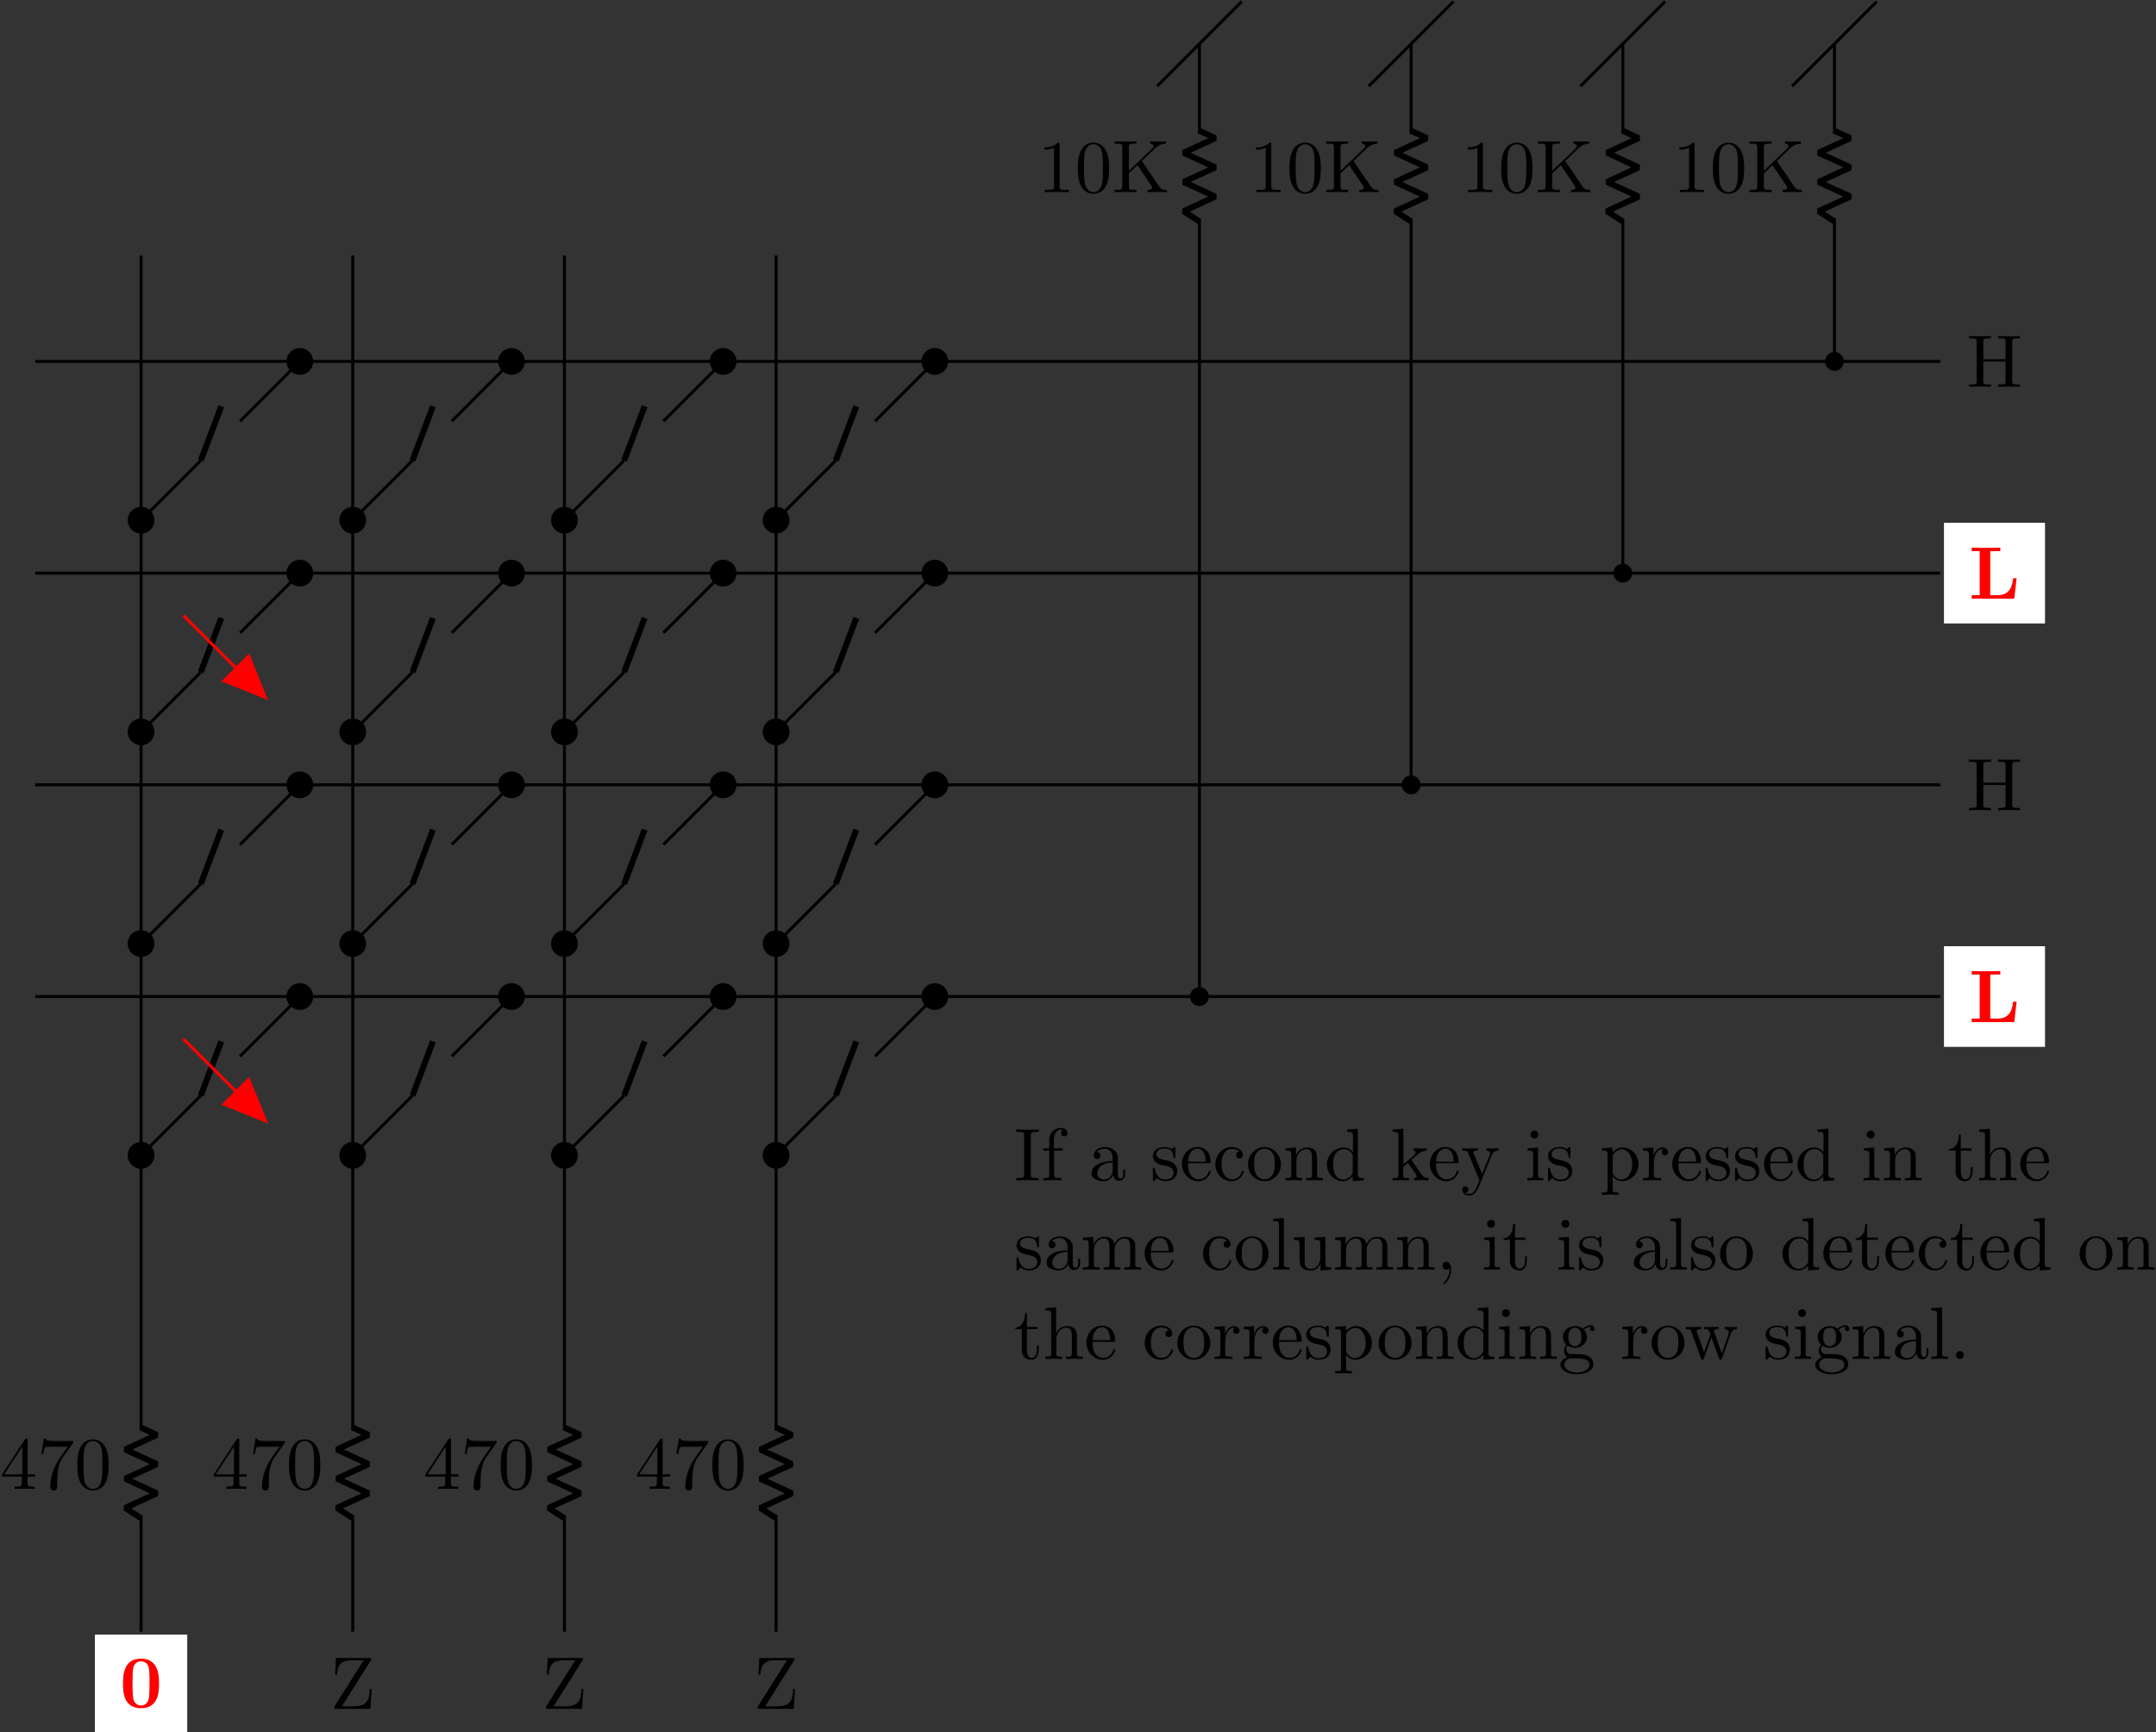 <?xml version='1.0' encoding='UTF-8'?>
<!-- This file was generated by dvisvgm 2.9.1 -->
<svg version='1.1' xmlns='http://www.w3.org/2000/svg' xmlns:xlink='http://www.w3.org/1999/xlink' width='577.447pt' height='463.853pt' viewBox='3.211 -464.235 577.447 463.853'>
<rect x="3.211" y="-464.235" width="577.447" height="463.853" fill="#333333" stroke="none"/>
<defs>
<path id='g0-48' d='M5.27-3.178C5.27-4.144 5.26-6.526 2.859-6.526S.448-4.154 .448-3.178C.448-2.192 .458 .11 2.859 .11C5.25 .11 5.27-2.182 5.27-3.178ZM2.859-.249C2.501-.249 1.943-.468 1.813-1.196C1.724-1.714 1.724-2.75 1.724-3.298C1.724-4.015 1.724-4.663 1.803-5.181C1.923-6.067 2.62-6.167 2.859-6.167C3.228-6.167 3.636-5.978 3.826-5.539C3.995-5.171 3.995-4.115 3.995-3.298C3.995-2.74 3.995-1.833 3.925-1.315C3.786-.389 3.158-.249 2.859-.249Z'/>
<path id='g0-76' d='M6.406-2.73H5.938C5.858-2.042 5.689-.468 3.905-.468H2.879V-6.366H4.224V-6.834C3.786-6.804 2.7-6.804 2.212-6.804C1.773-6.804 .767-6.804 .389-6.834V-6.366H1.465V-.468H.389V0H6.097L6.406-2.73Z'/>
<path id='g1-44' d='M2.022-.01C2.022-.648 1.783-1.056 1.385-1.056C1.036-1.056 .857-.787 .857-.528S1.026 0 1.385 0C1.544 0 1.664-.06 1.763-.139L1.783-.159C1.793-.159 1.803-.149 1.803-.01C1.803 .628 1.524 1.235 1.086 1.704C1.026 1.763 1.016 1.773 1.016 1.813C1.016 1.883 1.066 1.923 1.116 1.923C1.235 1.923 2.022 1.136 2.022-.01Z'/>
<path id='g1-46' d='M1.913-.528C1.913-.817 1.674-1.056 1.385-1.056S.857-.817 .857-.528S1.096 0 1.385 0S1.913-.239 1.913-.528Z'/>
<path id='g1-48' d='M4.583-3.188C4.583-3.985 4.533-4.782 4.184-5.519C3.726-6.476 2.909-6.635 2.491-6.635C1.893-6.635 1.166-6.376 .757-5.45C.438-4.762 .389-3.985 .389-3.188C.389-2.441 .428-1.544 .837-.787C1.265 .02 1.993 .219 2.481 .219C3.019 .219 3.776 .01 4.214-.936C4.533-1.624 4.583-2.401 4.583-3.188ZM2.481 0C2.092 0 1.504-.249 1.325-1.205C1.215-1.803 1.215-2.72 1.215-3.308C1.215-3.945 1.215-4.603 1.295-5.141C1.484-6.326 2.232-6.416 2.481-6.416C2.809-6.416 3.467-6.237 3.656-5.25C3.756-4.692 3.756-3.935 3.756-3.308C3.756-2.56 3.756-1.883 3.646-1.245C3.497-.299 2.929 0 2.481 0Z'/>
<path id='g1-49' d='M2.929-6.376C2.929-6.615 2.929-6.635 2.7-6.635C2.082-5.998 1.205-5.998 .887-5.998V-5.689C1.086-5.689 1.674-5.689 2.192-5.948V-.787C2.192-.428 2.162-.309 1.265-.309H.946V0C1.295-.03 2.162-.03 2.56-.03S3.826-.03 4.174 0V-.309H3.856C2.959-.309 2.929-.418 2.929-.787V-6.376Z'/>
<path id='g1-52' d='M2.929-1.644V-.777C2.929-.418 2.909-.309 2.172-.309H1.963V0C2.371-.03 2.889-.03 3.308-.03S4.254-.03 4.663 0V-.309H4.453C3.716-.309 3.696-.418 3.696-.777V-1.644H4.692V-1.953H3.696V-6.486C3.696-6.685 3.696-6.745 3.537-6.745C3.447-6.745 3.417-6.745 3.337-6.625L.279-1.953V-1.644H2.929ZM2.989-1.953H.558L2.989-5.669V-1.953Z'/>
<path id='g1-55' d='M4.742-6.067C4.832-6.187 4.832-6.207 4.832-6.416H2.411C1.196-6.416 1.176-6.545 1.136-6.735H.887L.558-4.682H.807C.837-4.842 .927-5.469 1.056-5.589C1.126-5.649 1.903-5.649 2.032-5.649H4.095C3.985-5.489 3.198-4.403 2.979-4.075C2.082-2.73 1.753-1.345 1.753-.329C1.753-.229 1.753 .219 2.212 .219S2.67-.229 2.67-.329V-.837C2.67-1.385 2.7-1.933 2.78-2.471C2.819-2.7 2.959-3.557 3.397-4.174L4.742-6.067Z'/>
<path id='g1-72' d='M6.107-6.027C6.107-6.386 6.127-6.496 6.894-6.496H7.133V-6.804C6.785-6.775 6.047-6.775 5.669-6.775S4.543-6.775 4.194-6.804V-6.496H4.433C5.2-6.496 5.22-6.386 5.22-6.027V-3.696H2.242V-6.027C2.242-6.386 2.262-6.496 3.029-6.496H3.268V-6.804C2.919-6.775 2.182-6.775 1.803-6.775S.677-6.775 .329-6.804V-6.496H.568C1.335-6.496 1.355-6.386 1.355-6.027V-.777C1.355-.418 1.335-.309 .568-.309H.329V0C.677-.03 1.415-.03 1.793-.03S2.919-.03 3.268 0V-.309H3.029C2.262-.309 2.242-.418 2.242-.777V-3.387H5.22V-.777C5.22-.418 5.2-.309 4.433-.309H4.194V0C4.543-.03 5.28-.03 5.659-.03S6.785-.03 7.133 0V-.309H6.894C6.127-.309 6.107-.418 6.107-.777V-6.027Z'/>
<path id='g1-73' d='M2.242-6.027C2.242-6.386 2.271-6.496 3.059-6.496H3.318V-6.804C2.969-6.775 2.182-6.775 1.803-6.775C1.415-6.775 .628-6.775 .279-6.804V-6.496H.538C1.325-6.496 1.355-6.386 1.355-6.027V-.777C1.355-.418 1.325-.309 .538-.309H.279V0C.628-.03 1.415-.03 1.793-.03C2.182-.03 2.969-.03 3.318 0V-.309H3.059C2.271-.309 2.242-.418 2.242-.777V-6.027Z'/>
<path id='g1-75' d='M3.985-4.174L5.778-5.898C5.858-5.978 6.386-6.486 7.193-6.496V-6.804C6.934-6.775 6.615-6.775 6.346-6.775C5.988-6.775 5.42-6.775 5.081-6.804V-6.496C5.479-6.486 5.539-6.257 5.539-6.167C5.539-6.007 5.44-5.908 5.36-5.838L2.242-2.859V-6.027C2.242-6.386 2.262-6.496 3.029-6.496H3.268V-6.804C2.919-6.775 2.182-6.775 1.803-6.775S.677-6.775 .329-6.804V-6.496H.568C1.335-6.496 1.355-6.386 1.355-6.027V-.777C1.355-.418 1.335-.309 .568-.309H.329V0C.677-.03 1.415-.03 1.793-.03S2.919-.03 3.268 0V-.309H3.029C2.262-.309 2.242-.418 2.242-.777V-2.521L3.397-3.616L5.2-.946C5.26-.857 5.35-.727 5.35-.608C5.35-.309 4.961-.309 4.762-.309V0C5.111-.03 5.808-.03 6.187-.03C6.535-.03 6.914-.02 7.333 0V-.309C6.795-.309 6.585-.349 6.286-.787L3.985-4.174Z'/>
<path id='g1-90' d='M5.45-6.456C5.519-6.565 5.519-6.575 5.519-6.645C5.519-6.804 5.46-6.804 5.26-6.804H.797L.687-4.563H.936C1.006-5.689 1.305-6.496 2.939-6.496H4.503L.628-.369C.558-.259 .558-.249 .558-.169C.558 0 .608 0 .817 0H5.41L5.579-2.66H5.33C5.25-1.275 5.061-.339 3.218-.339H1.584L5.45-6.456Z'/>
<path id='g1-97' d='M3.318-.757C3.357-.359 3.626 .06 4.095 .06C4.304 .06 4.912-.08 4.912-.887V-1.445H4.663V-.887C4.663-.309 4.413-.249 4.304-.249C3.975-.249 3.935-.697 3.935-.747V-2.74C3.935-3.158 3.935-3.547 3.577-3.915C3.188-4.304 2.69-4.463 2.212-4.463C1.395-4.463 .707-3.995 .707-3.337C.707-3.039 .907-2.869 1.166-2.869C1.445-2.869 1.624-3.068 1.624-3.328C1.624-3.447 1.574-3.776 1.116-3.786C1.385-4.134 1.873-4.244 2.192-4.244C2.68-4.244 3.248-3.856 3.248-2.969V-2.6C2.74-2.57 2.042-2.54 1.415-2.242C.667-1.903 .418-1.385 .418-.946C.418-.139 1.385 .11 2.012 .11C2.67 .11 3.128-.289 3.318-.757ZM3.248-2.391V-1.395C3.248-.448 2.531-.11 2.082-.11C1.594-.11 1.186-.458 1.186-.956C1.186-1.504 1.604-2.331 3.248-2.391Z'/>
<path id='g1-99' d='M1.166-2.172C1.166-3.796 1.983-4.214 2.511-4.214C2.6-4.214 3.228-4.204 3.577-3.846C3.168-3.816 3.108-3.517 3.108-3.387C3.108-3.128 3.288-2.929 3.567-2.929C3.826-2.929 4.025-3.098 4.025-3.397C4.025-4.075 3.268-4.463 2.501-4.463C1.255-4.463 .339-3.387 .339-2.152C.339-.877 1.325 .11 2.481 .11C3.816 .11 4.134-1.086 4.134-1.186S4.035-1.285 4.005-1.285C3.915-1.285 3.895-1.245 3.875-1.186C3.587-.259 2.939-.139 2.57-.139C2.042-.139 1.166-.568 1.166-2.172Z'/>
<path id='g1-100' d='M3.786-.548V.11L5.25 0V-.309C4.553-.309 4.473-.379 4.473-.867V-6.914L3.039-6.804V-6.496C3.736-6.496 3.816-6.426 3.816-5.938V-3.786C3.527-4.144 3.098-4.403 2.56-4.403C1.385-4.403 .339-3.427 .339-2.142C.339-.877 1.315 .11 2.451 .11C3.088 .11 3.537-.229 3.786-.548ZM3.786-3.218V-1.176C3.786-.996 3.786-.976 3.676-.807C3.377-.329 2.929-.11 2.501-.11C2.052-.11 1.694-.369 1.455-.747C1.196-1.156 1.166-1.724 1.166-2.132C1.166-2.501 1.186-3.098 1.474-3.547C1.684-3.856 2.062-4.184 2.6-4.184C2.949-4.184 3.367-4.035 3.676-3.587C3.786-3.417 3.786-3.397 3.786-3.218Z'/>
<path id='g1-101' d='M1.116-2.511C1.176-3.995 2.012-4.244 2.351-4.244C3.377-4.244 3.477-2.899 3.477-2.511H1.116ZM1.106-2.301H3.885C4.105-2.301 4.134-2.301 4.134-2.511C4.134-3.497 3.597-4.463 2.351-4.463C1.196-4.463 .279-3.437 .279-2.192C.279-.857 1.325 .11 2.471 .11C3.686 .11 4.134-.996 4.134-1.186C4.134-1.285 4.055-1.305 4.005-1.305C3.915-1.305 3.895-1.245 3.875-1.166C3.527-.139 2.63-.139 2.531-.139C2.032-.139 1.634-.438 1.405-.807C1.106-1.285 1.106-1.943 1.106-2.301Z'/>
<path id='g1-102' d='M1.743-4.294V-5.45C1.743-6.326 2.222-6.804 2.66-6.804C2.69-6.804 2.839-6.804 2.989-6.735C2.869-6.695 2.69-6.565 2.69-6.316C2.69-6.087 2.849-5.888 3.118-5.888C3.407-5.888 3.557-6.087 3.557-6.326C3.557-6.695 3.188-7.024 2.66-7.024C1.963-7.024 1.116-6.496 1.116-5.44V-4.294H.329V-3.985H1.116V-.757C1.116-.309 1.006-.309 .339-.309V0C.727-.01 1.196-.03 1.474-.03C1.873-.03 2.341-.03 2.74 0V-.309H2.531C1.793-.309 1.773-.418 1.773-.777V-3.985H2.909V-4.294H1.743Z'/>
<path id='g1-103' d='M2.212-1.714C1.345-1.714 1.345-2.71 1.345-2.939C1.345-3.208 1.355-3.527 1.504-3.776C1.584-3.895 1.813-4.174 2.212-4.174C3.078-4.174 3.078-3.178 3.078-2.949C3.078-2.68 3.068-2.361 2.919-2.112C2.839-1.993 2.61-1.714 2.212-1.714ZM1.056-1.325C1.056-1.365 1.056-1.594 1.225-1.793C1.614-1.514 2.022-1.484 2.212-1.484C3.138-1.484 3.826-2.172 3.826-2.939C3.826-3.308 3.666-3.676 3.417-3.905C3.776-4.244 4.134-4.294 4.314-4.294C4.334-4.294 4.384-4.294 4.413-4.284C4.304-4.244 4.254-4.134 4.254-4.015C4.254-3.846 4.384-3.726 4.543-3.726C4.643-3.726 4.832-3.796 4.832-4.025C4.832-4.194 4.712-4.513 4.324-4.513C4.125-4.513 3.686-4.453 3.268-4.045C2.849-4.374 2.431-4.403 2.212-4.403C1.285-4.403 .598-3.716 .598-2.949C.598-2.511 .817-2.132 1.066-1.923C.936-1.773 .757-1.445 .757-1.096C.757-.787 .887-.408 1.196-.209C.598-.04 .279 .389 .279 .787C.279 1.504 1.265 2.052 2.481 2.052C3.656 2.052 4.692 1.544 4.692 .767C4.692 .418 4.553-.09 4.045-.369C3.517-.648 2.939-.648 2.331-.648C2.082-.648 1.654-.648 1.584-.658C1.265-.697 1.056-1.006 1.056-1.325ZM2.491 1.823C1.484 1.823 .797 1.315 .797 .787C.797 .329 1.176-.04 1.614-.07H2.202C3.059-.07 4.174-.07 4.174 .787C4.174 1.325 3.467 1.823 2.491 1.823Z'/>
<path id='g1-104' d='M1.096-.757C1.096-.309 .986-.309 .319-.309V0C.667-.01 1.176-.03 1.445-.03C1.704-.03 2.222-.01 2.56 0V-.309C1.893-.309 1.783-.309 1.783-.757V-2.59C1.783-3.626 2.491-4.184 3.128-4.184C3.756-4.184 3.866-3.646 3.866-3.078V-.757C3.866-.309 3.756-.309 3.088-.309V0C3.437-.01 3.945-.03 4.214-.03C4.473-.03 4.991-.01 5.33 0V-.309C4.812-.309 4.563-.309 4.553-.608V-2.511C4.553-3.367 4.553-3.676 4.244-4.035C4.105-4.204 3.776-4.403 3.198-4.403C2.361-4.403 1.923-3.806 1.753-3.427V-6.914L.319-6.804V-6.496C1.016-6.496 1.096-6.426 1.096-5.938V-.757Z'/>
<path id='g1-105' d='M1.763-4.403L.369-4.294V-3.985C1.016-3.985 1.106-3.925 1.106-3.437V-.757C1.106-.309 .996-.309 .329-.309V0C.648-.01 1.186-.03 1.425-.03C1.773-.03 2.122-.01 2.461 0V-.309C1.803-.309 1.763-.359 1.763-.747V-4.403ZM1.803-6.137C1.803-6.456 1.554-6.665 1.275-6.665C.966-6.665 .747-6.396 .747-6.137C.747-5.868 .966-5.609 1.275-5.609C1.554-5.609 1.803-5.818 1.803-6.137Z'/>
<path id='g1-107' d='M1.056-.757C1.056-.309 .946-.309 .279-.309V0C.608-.01 1.076-.03 1.365-.03C1.664-.03 2.062-.02 2.461 0V-.309C1.793-.309 1.684-.309 1.684-.757V-1.783L2.321-2.331C3.088-1.275 3.507-.717 3.507-.538C3.507-.349 3.337-.309 3.148-.309V0C3.427-.01 4.015-.03 4.224-.03C4.513-.03 4.802-.02 5.091 0V-.309C4.722-.309 4.503-.309 4.125-.837L2.859-2.62C2.849-2.64 2.8-2.7 2.8-2.73C2.8-2.77 3.507-3.367 3.606-3.447C4.234-3.955 4.653-3.975 4.862-3.985V-4.294C4.573-4.264 4.443-4.264 4.164-4.264C3.806-4.264 3.188-4.284 3.049-4.294V-3.985C3.238-3.975 3.337-3.866 3.337-3.736C3.337-3.537 3.198-3.417 3.118-3.347L1.714-2.132V-6.914L.279-6.804V-6.496C.976-6.496 1.056-6.426 1.056-5.938V-.757Z'/>
<path id='g1-108' d='M1.763-6.914L.329-6.804V-6.496C1.026-6.496 1.106-6.426 1.106-5.938V-.757C1.106-.309 .996-.309 .329-.309V0C.658-.01 1.186-.03 1.435-.03S2.172-.01 2.54 0V-.309C1.873-.309 1.763-.309 1.763-.757V-6.914Z'/>
<path id='g1-109' d='M1.096-3.427V-.757C1.096-.309 .986-.309 .319-.309V0C.667-.01 1.176-.03 1.445-.03C1.704-.03 2.222-.01 2.56 0V-.309C1.893-.309 1.783-.309 1.783-.757V-2.59C1.783-3.626 2.491-4.184 3.128-4.184C3.756-4.184 3.866-3.646 3.866-3.078V-.757C3.866-.309 3.756-.309 3.088-.309V0C3.437-.01 3.945-.03 4.214-.03C4.473-.03 4.991-.01 5.33 0V-.309C4.663-.309 4.553-.309 4.553-.757V-2.59C4.553-3.626 5.26-4.184 5.898-4.184C6.526-4.184 6.635-3.646 6.635-3.078V-.757C6.635-.309 6.526-.309 5.858-.309V0C6.207-.01 6.715-.03 6.984-.03C7.243-.03 7.761-.01 8.1 0V-.309C7.582-.309 7.333-.309 7.323-.608V-2.511C7.323-3.367 7.323-3.676 7.014-4.035C6.874-4.204 6.545-4.403 5.968-4.403C5.131-4.403 4.692-3.806 4.523-3.427C4.384-4.294 3.646-4.403 3.198-4.403C2.471-4.403 2.002-3.975 1.724-3.357V-4.403L.319-4.294V-3.985C1.016-3.985 1.096-3.915 1.096-3.427Z'/>
<path id='g1-110' d='M1.096-3.427V-.757C1.096-.309 .986-.309 .319-.309V0C.667-.01 1.176-.03 1.445-.03C1.704-.03 2.222-.01 2.56 0V-.309C1.893-.309 1.783-.309 1.783-.757V-2.59C1.783-3.626 2.491-4.184 3.128-4.184C3.756-4.184 3.866-3.646 3.866-3.078V-.757C3.866-.309 3.756-.309 3.088-.309V0C3.437-.01 3.945-.03 4.214-.03C4.473-.03 4.991-.01 5.33 0V-.309C4.812-.309 4.563-.309 4.553-.608V-2.511C4.553-3.367 4.553-3.676 4.244-4.035C4.105-4.204 3.776-4.403 3.198-4.403C2.471-4.403 2.002-3.975 1.724-3.357V-4.403L.319-4.294V-3.985C1.016-3.985 1.096-3.915 1.096-3.427Z'/>
<path id='g1-111' d='M4.692-2.132C4.692-3.407 3.696-4.463 2.491-4.463C1.245-4.463 .279-3.377 .279-2.132C.279-.847 1.315 .11 2.481 .11C3.686 .11 4.692-.867 4.692-2.132ZM2.491-.139C2.062-.139 1.624-.349 1.355-.807C1.106-1.245 1.106-1.853 1.106-2.212C1.106-2.6 1.106-3.138 1.345-3.577C1.614-4.035 2.082-4.244 2.481-4.244C2.919-4.244 3.347-4.025 3.606-3.597S3.866-2.59 3.866-2.212C3.866-1.853 3.866-1.315 3.646-.877C3.427-.428 2.989-.139 2.491-.139Z'/>
<path id='g1-112' d='M1.714-3.746V-4.403L.279-4.294V-3.985C.986-3.985 1.056-3.925 1.056-3.487V1.176C1.056 1.624 .946 1.624 .279 1.624V1.933C.618 1.923 1.136 1.903 1.395 1.903C1.664 1.903 2.172 1.923 2.521 1.933V1.624C1.853 1.624 1.743 1.624 1.743 1.176V-.498V-.588C1.793-.428 2.212 .11 2.969 .11C4.154 .11 5.191-.867 5.191-2.152C5.191-3.417 4.224-4.403 3.108-4.403C2.331-4.403 1.913-3.965 1.714-3.746ZM1.743-1.136V-3.357C2.032-3.866 2.521-4.154 3.029-4.154C3.756-4.154 4.364-3.278 4.364-2.152C4.364-.946 3.666-.11 2.929-.11C2.531-.11 2.152-.309 1.883-.717C1.743-.927 1.743-.936 1.743-1.136Z'/>
<path id='g1-114' d='M1.664-3.308V-4.403L.279-4.294V-3.985C.976-3.985 1.056-3.915 1.056-3.427V-.757C1.056-.309 .946-.309 .279-.309V0C.667-.01 1.136-.03 1.415-.03C1.813-.03 2.281-.03 2.68 0V-.309H2.471C1.733-.309 1.714-.418 1.714-.777V-2.311C1.714-3.298 2.132-4.184 2.889-4.184C2.959-4.184 2.979-4.184 2.999-4.174C2.969-4.164 2.77-4.045 2.77-3.786C2.77-3.507 2.979-3.357 3.198-3.357C3.377-3.357 3.626-3.477 3.626-3.796S3.318-4.403 2.889-4.403C2.162-4.403 1.803-3.736 1.664-3.308Z'/>
<path id='g1-115' d='M2.072-1.933C2.291-1.893 3.108-1.733 3.108-1.016C3.108-.508 2.76-.11 1.983-.11C1.146-.11 .787-.677 .598-1.524C.568-1.654 .558-1.694 .458-1.694C.329-1.694 .329-1.624 .329-1.445V-.13C.329 .04 .329 .11 .438 .11C.488 .11 .498 .1 .687-.09C.707-.11 .707-.13 .887-.319C1.325 .1 1.773 .11 1.983 .11C3.128 .11 3.587-.558 3.587-1.275C3.587-1.803 3.288-2.102 3.168-2.222C2.839-2.54 2.451-2.62 2.032-2.7C1.474-2.809 .807-2.939 .807-3.517C.807-3.866 1.066-4.274 1.923-4.274C3.019-4.274 3.068-3.377 3.088-3.068C3.098-2.979 3.188-2.979 3.208-2.979C3.337-2.979 3.337-3.029 3.337-3.218V-4.224C3.337-4.394 3.337-4.463 3.228-4.463C3.178-4.463 3.158-4.463 3.029-4.344C2.999-4.304 2.899-4.214 2.859-4.184C2.481-4.463 2.072-4.463 1.923-4.463C.707-4.463 .329-3.796 .329-3.238C.329-2.889 .488-2.61 .757-2.391C1.076-2.132 1.355-2.072 2.072-1.933Z'/>
<path id='g1-116' d='M1.724-3.985H3.148V-4.294H1.724V-6.127H1.474C1.465-5.31 1.166-4.244 .189-4.204V-3.985H1.036V-1.235C1.036-.01 1.963 .11 2.321 .11C3.029 .11 3.308-.598 3.308-1.235V-1.803H3.059V-1.255C3.059-.518 2.76-.139 2.391-.139C1.724-.139 1.724-1.046 1.724-1.215V-3.985Z'/>
<path id='g1-117' d='M3.895-.787V.11L5.33 0V-.309C4.633-.309 4.553-.379 4.553-.867V-4.403L3.088-4.294V-3.985C3.786-3.985 3.866-3.915 3.866-3.427V-1.654C3.866-.787 3.387-.11 2.66-.11C1.823-.11 1.783-.578 1.783-1.096V-4.403L.319-4.294V-3.985C1.096-3.985 1.096-3.955 1.096-3.068V-1.574C1.096-.797 1.096 .11 2.61 .11C3.168 .11 3.606-.169 3.895-.787Z'/>
<path id='g1-119' d='M6.167-3.347C6.346-3.846 6.655-3.975 7.004-3.985V-4.294C6.785-4.274 6.496-4.264 6.276-4.264C5.988-4.264 5.539-4.284 5.35-4.294V-3.985C5.709-3.975 5.928-3.796 5.928-3.507C5.928-3.447 5.928-3.427 5.878-3.298L4.971-.747L3.985-3.527C3.945-3.646 3.935-3.666 3.935-3.716C3.935-3.985 4.324-3.985 4.523-3.985V-4.294C4.234-4.284 3.726-4.264 3.487-4.264C3.188-4.264 2.899-4.274 2.6-4.294V-3.985C2.969-3.985 3.128-3.965 3.228-3.836C3.278-3.776 3.387-3.477 3.457-3.288L2.6-.877L1.654-3.537C1.604-3.656 1.604-3.676 1.604-3.716C1.604-3.985 1.993-3.985 2.192-3.985V-4.294C1.893-4.284 1.335-4.264 1.106-4.264C1.066-4.264 .538-4.274 .179-4.294V-3.985C.677-3.985 .797-3.955 .917-3.636L2.172-.11C2.222 .03 2.252 .11 2.381 .11S2.531 .05 2.58-.09L3.587-2.909L4.603-.08C4.643 .03 4.672 .11 4.802 .11S4.961 .02 5.001-.08L6.167-3.347Z'/>
<path id='g1-121' d='M4.134-3.347C4.394-3.975 4.902-3.985 5.061-3.985V-4.294C4.832-4.274 4.543-4.264 4.314-4.264C4.134-4.264 3.666-4.284 3.447-4.294V-3.985C3.756-3.975 3.915-3.806 3.915-3.557C3.915-3.457 3.905-3.437 3.856-3.318L2.849-.867L1.743-3.547C1.704-3.646 1.684-3.686 1.684-3.726C1.684-3.985 2.052-3.985 2.242-3.985V-4.294C1.983-4.284 1.325-4.264 1.156-4.264C.887-4.264 .488-4.274 .189-4.294V-3.985C.667-3.985 .857-3.985 .996-3.636L2.491 0C2.441 .13 2.301 .458 2.242 .588C2.022 1.136 1.743 1.823 1.106 1.823C1.056 1.823 .827 1.823 .638 1.644C.946 1.604 1.026 1.385 1.026 1.225C1.026 .966 .837 .807 .608 .807C.408 .807 .189 .936 .189 1.235C.189 1.684 .608 2.042 1.106 2.042C1.733 2.042 2.142 1.474 2.381 .907L4.134-3.347Z'/>
</defs>
<g id='page1' transform='matrix(2 0 0 2 0 0)'>
<g transform='matrix(1 0 0 1 17.693 3.404)'>
<use x='247.271' y='-183.727' xlink:href='#g1-72'/>
</g>
<path d='M261.445-183.727H6.324' stroke='#000' fill='none' stroke-width='.399' stroke-miterlimit='10'/>
<path d='M247.27-183.727V-187.27M247.27-187.27V-190.812V-202.859M247.27-214.199V-226.246M241.602-220.578L252.941-231.918' stroke='#000' fill='none' stroke-width='.399' stroke-miterlimit='10'/>
<path d='M248.332-183.727C248.332-184.312 247.859-184.789 247.27-184.789C246.684-184.789 246.207-184.312 246.207-183.727S246.684-182.664 247.27-182.664C247.859-182.664 248.332-183.141 248.332-183.727Z'/>
<path d='M248.332-183.727C248.332-184.312 247.859-184.789 247.27-184.789C246.684-184.789 246.207-184.312 246.207-183.727S246.684-182.664 247.27-182.664C247.859-182.664 248.332-183.141 248.332-183.727Z' stroke='#000' fill='none' stroke-width='.399' stroke-miterlimit='10'/>
<path d='M247.27-202.461L245.145-203.84L249.398-205.797L245.145-207.75L249.398-209.707L245.145-211.664L249.398-213.621L247.27-214.598' stroke='#000' fill='none' stroke-width='.797' stroke-miterlimit='10' stroke-linejoin='bevel'/>
<g transform='matrix(1 0 0 1 -21.659 -22.659)'>
<use x='247.271' y='-183.727' xlink:href='#g1-49'/>
<use x='252.253' y='-183.727' xlink:href='#g1-48'/>
<use x='257.234' y='-183.727' xlink:href='#g1-75'/>
</g>
<g transform='matrix(1 0 0 1 -229.819 180.409)'>
<use x='247.271' y='-183.727' xlink:href='#g1-90'/>
</g>
<path d='M20.496-13.645V-29.238M20.496-40.574V-56.168V-197.898' stroke='#000' fill='none' stroke-width='.399' stroke-miterlimit='10'/>
<path d='M20.496-28.84L18.371-30.215L22.621-32.172L18.371-34.129L22.621-36.082L18.371-38.039L22.621-39.996L20.496-40.973' stroke='#000' fill='none' stroke-width='.797' stroke-miterlimit='10' stroke-linejoin='bevel'/>
<g transform='matrix(1 0 0 1 -245.666 150.965)'>
<use x='247.271' y='-183.727' xlink:href='#g1-52'/>
<use x='252.253' y='-183.727' xlink:href='#g1-55'/>
<use x='257.234' y='-183.727' xlink:href='#g1-48'/>
</g>
<g transform='matrix(1 0 0 1 17.693 31.751)'>
<use x='247.271' y='-183.727' xlink:href='#g1-72'/>
</g>
<path d='M261.445-155.379H6.324' stroke='#000' fill='none' stroke-width='.399' stroke-miterlimit='10'/>
<path d='M218.926-155.379V-173.098M218.926-173.098V-190.812V-202.859M218.926-214.199V-226.246M213.254-220.578L224.594-231.918' stroke='#000' fill='none' stroke-width='.399' stroke-miterlimit='10'/>
<path d='M219.988-155.379C219.988-155.969 219.512-156.441 218.926-156.441C218.336-156.441 217.859-155.969 217.859-155.379C217.859-154.793 218.336-154.316 218.926-154.316C219.512-154.316 219.988-154.793 219.988-155.379Z'/>
<path d='M219.988-155.379C219.988-155.969 219.512-156.441 218.926-156.441C218.336-156.441 217.859-155.969 217.859-155.379C217.859-154.793 218.336-154.316 218.926-154.316C219.512-154.316 219.988-154.793 219.988-155.379Z' stroke='#000' fill='none' stroke-width='.399' stroke-miterlimit='10'/>
<path d='M218.926-202.461L216.797-203.84L221.051-205.797L216.797-207.75L221.051-209.707L216.797-211.664L221.051-213.621L218.926-214.598' stroke='#000' fill='none' stroke-width='.797' stroke-miterlimit='10' stroke-linejoin='bevel'/>
<g transform='matrix(1 0 0 1 -50.006 -22.659)'>
<use x='247.271' y='-183.727' xlink:href='#g1-49'/>
<use x='252.253' y='-183.727' xlink:href='#g1-48'/>
<use x='257.234' y='-183.727' xlink:href='#g1-75'/>
</g>
<g transform='matrix(1 0 0 1 -201.472 180.409)'>
<use x='247.271' y='-183.727' xlink:href='#g1-90'/>
</g>
<path d='M48.844-13.645V-29.238M48.844-40.574V-56.168V-197.898' stroke='#000' fill='none' stroke-width='.399' stroke-miterlimit='10'/>
<path d='M48.844-28.84L46.719-30.215L50.969-32.172L46.719-34.129L50.969-36.082L46.719-38.039L50.969-39.996L48.844-40.973' stroke='#000' fill='none' stroke-width='.797' stroke-miterlimit='10' stroke-linejoin='bevel'/>
<g transform='matrix(1 0 0 1 -217.319 150.965)'>
<use x='247.271' y='-183.727' xlink:href='#g1-52'/>
<use x='252.253' y='-183.727' xlink:href='#g1-55'/>
<use x='257.234' y='-183.727' xlink:href='#g1-48'/>
</g>
<g transform='matrix(1 0 0 1 17.693 60.098)'>
<use x='247.271' y='-183.727' xlink:href='#g1-72'/>
</g>
<path d='M261.445-127.035H6.324' stroke='#000' fill='none' stroke-width='.399' stroke-miterlimit='10'/>
<path d='M190.578-127.035V-158.922M190.578-158.922V-190.812V-202.859M190.578-214.199V-226.246M184.906-220.578L196.246-231.918' stroke='#000' fill='none' stroke-width='.399' stroke-miterlimit='10'/>
<path d='M191.641-127.035C191.641-127.621 191.164-128.098 190.578-128.098C189.992-128.098 189.516-127.621 189.516-127.035C189.516-126.445 189.992-125.969 190.578-125.969C191.164-125.969 191.641-126.445 191.641-127.035Z'/>
<path d='M191.641-127.035C191.641-127.621 191.164-128.098 190.578-128.098C189.992-128.098 189.516-127.621 189.516-127.035C189.516-126.445 189.992-125.969 190.578-125.969C191.164-125.969 191.641-126.445 191.641-127.035Z' stroke='#000' fill='none' stroke-width='.399' stroke-miterlimit='10'/>
<path d='M190.578-202.461L188.453-203.84L192.703-205.797L188.453-207.75L192.703-209.707L188.453-211.664L192.703-213.621L190.578-214.598' stroke='#000' fill='none' stroke-width='.797' stroke-miterlimit='10' stroke-linejoin='bevel'/>
<g transform='matrix(1 0 0 1 -78.352 -22.659)'>
<use x='247.271' y='-183.727' xlink:href='#g1-49'/>
<use x='252.253' y='-183.727' xlink:href='#g1-48'/>
<use x='257.234' y='-183.727' xlink:href='#g1-75'/>
</g>
<g transform='matrix(1 0 0 1 -173.125 180.409)'>
<use x='247.271' y='-183.727' xlink:href='#g1-90'/>
</g>
<path d='M77.191-13.645V-29.238M77.191-40.574V-56.168V-197.898' stroke='#000' fill='none' stroke-width='.399' stroke-miterlimit='10'/>
<path d='M77.191-28.84L75.063-30.215L79.316-32.172L75.063-34.129L79.316-36.082L75.063-38.039L79.316-39.996L77.191-40.973' stroke='#000' fill='none' stroke-width='.797' stroke-miterlimit='10' stroke-linejoin='bevel'/>
<g transform='matrix(1 0 0 1 -188.972 150.965)'>
<use x='247.271' y='-183.727' xlink:href='#g1-52'/>
<use x='252.253' y='-183.727' xlink:href='#g1-55'/>
<use x='257.234' y='-183.727' xlink:href='#g1-48'/>
</g>
<g transform='matrix(1 0 0 1 17.693 88.444)'>
<use x='247.271' y='-183.727' xlink:href='#g1-72'/>
</g>
<path d='M261.445-98.688H6.324' stroke='#000' fill='none' stroke-width='.399' stroke-miterlimit='10'/>
<path d='M162.231-98.688V-144.75M162.231-144.75V-190.812V-202.859M162.231-214.199V-226.246M156.562-220.578L167.898-231.918' stroke='#000' fill='none' stroke-width='.399' stroke-miterlimit='10'/>
<path d='M163.293-98.688C163.293-99.273 162.816-99.75 162.231-99.75C161.644-99.75 161.168-99.273 161.168-98.688C161.168-98.098 161.644-97.625 162.231-97.625C162.816-97.625 163.293-98.098 163.293-98.688Z'/>
<path d='M163.293-98.688C163.293-99.273 162.816-99.75 162.231-99.75C161.644-99.75 161.168-99.273 161.168-98.688C161.168-98.098 161.644-97.625 162.231-97.625C162.816-97.625 163.293-98.098 163.293-98.688Z' stroke='#000' fill='none' stroke-width='.399' stroke-miterlimit='10'/>
<path d='M162.231-202.461L160.106-203.84L164.356-205.797L160.106-207.75L164.356-209.707L160.106-211.664L164.356-213.621L162.231-214.598' stroke='#000' fill='none' stroke-width='.797' stroke-miterlimit='10' stroke-linejoin='bevel'/>
<g transform='matrix(1 0 0 1 -106.699 -22.659)'>
<use x='247.271' y='-183.727' xlink:href='#g1-49'/>
<use x='252.253' y='-183.727' xlink:href='#g1-48'/>
<use x='257.234' y='-183.727' xlink:href='#g1-75'/>
</g>
<g transform='matrix(1 0 0 1 -144.778 180.409)'>
<use x='247.271' y='-183.727' xlink:href='#g1-90'/>
</g>
<path d='M105.535-13.645V-29.238M105.535-40.574V-56.168V-197.898' stroke='#000' fill='none' stroke-width='.399' stroke-miterlimit='10'/>
<path d='M105.535-28.84L103.41-30.215L107.664-32.172L103.41-34.129L107.664-36.082L103.41-38.039L107.664-39.996L105.535-40.973' stroke='#000' fill='none' stroke-width='.797' stroke-miterlimit='10' stroke-linejoin='bevel'/>
<g transform='matrix(1 0 0 1 -160.625 150.965)'>
<use x='247.271' y='-183.727' xlink:href='#g1-52'/>
<use x='252.253' y='-183.727' xlink:href='#g1-55'/>
<use x='257.234' y='-183.727' xlink:href='#g1-48'/>
</g>
<path d='M20.496-162.469L28.496-170.465M33.758-175.727L41.758-183.727' stroke='#000' fill='none' stroke-width='.399' stroke-miterlimit='10'/>
<path d='M28.496-170.465L31.238-177.719' stroke='#000' fill='none' stroke-width='.797' stroke-miterlimit='10'/>
<path d='M22.09-162.469C22.09-163.348 21.379-164.062 20.496-164.062C19.617-164.062 18.902-163.348 18.902-162.469C18.902-161.586 19.617-160.871 20.496-160.871C21.379-160.871 22.09-161.586 22.09-162.469Z'/>
<path d='M22.09-162.469C22.09-163.348 21.379-164.062 20.496-164.062C19.617-164.062 18.902-163.348 18.902-162.469C18.902-161.586 19.617-160.871 20.496-160.871C21.379-160.871 22.09-161.586 22.09-162.469Z' stroke='#000' fill='none' stroke-width='.399' stroke-miterlimit='10'/>
<path d='M43.352-183.727C43.352-184.609 42.637-185.32 41.758-185.32C40.875-185.32 40.164-184.609 40.164-183.727C40.164-182.848 40.875-182.133 41.758-182.133C42.637-182.133 43.352-182.848 43.352-183.727Z'/>
<path d='M43.352-183.727C43.352-184.609 42.637-185.32 41.758-185.32C40.875-185.32 40.164-184.609 40.164-183.727C40.164-182.848 40.875-182.133 41.758-182.133C42.637-182.133 43.352-182.848 43.352-183.727Z' stroke='#000' fill='none' stroke-width='.399' stroke-miterlimit='10'/>
<path d='M20.496-134.121L28.496-142.121M33.758-147.383L41.758-155.379' stroke='#000' fill='none' stroke-width='.399' stroke-miterlimit='10'/>
<path d='M28.496-142.121L31.238-149.371' stroke='#000' fill='none' stroke-width='.797' stroke-miterlimit='10'/>
<path d='M22.09-134.121C22.09-135 21.379-135.715 20.496-135.715C19.617-135.715 18.902-135 18.902-134.121C18.902-133.238 19.617-132.527 20.496-132.527C21.379-132.527 22.09-133.238 22.09-134.121Z'/>
<path d='M22.09-134.121C22.09-135 21.379-135.715 20.496-135.715C19.617-135.715 18.902-135 18.902-134.121C18.902-133.238 19.617-132.527 20.496-132.527C21.379-132.527 22.09-133.238 22.09-134.121Z' stroke='#000' fill='none' stroke-width='.399' stroke-miterlimit='10'/>
<path d='M43.352-155.379C43.352-156.262 42.637-156.977 41.758-156.977C40.875-156.977 40.164-156.262 40.164-155.379C40.164-154.5 40.875-153.785 41.758-153.785C42.637-153.785 43.352-154.5 43.352-155.379Z'/>
<path d='M43.352-155.379C43.352-156.262 42.637-156.977 41.758-156.977C40.875-156.977 40.164-156.262 40.164-155.379C40.164-154.5 40.875-153.785 41.758-153.785C42.637-153.785 43.352-154.5 43.352-155.379Z' stroke='#000' fill='none' stroke-width='.399' stroke-miterlimit='10'/>
<path d='M20.496-105.773L28.496-113.773M33.758-119.035L41.758-127.035' stroke='#000' fill='none' stroke-width='.399' stroke-miterlimit='10'/>
<path d='M28.496-113.773L31.238-121.027' stroke='#000' fill='none' stroke-width='.797' stroke-miterlimit='10'/>
<path d='M22.09-105.773C22.09-106.652 21.379-107.367 20.496-107.367C19.617-107.367 18.902-106.652 18.902-105.773S19.617-104.18 20.496-104.18C21.379-104.18 22.09-104.894 22.09-105.773Z'/>
<path d='M22.09-105.773C22.09-106.652 21.379-107.367 20.496-107.367C19.617-107.367 18.902-106.652 18.902-105.773S19.617-104.18 20.496-104.18C21.379-104.18 22.09-104.894 22.09-105.773Z' stroke='#000' fill='none' stroke-width='.399' stroke-miterlimit='10'/>
<path d='M43.352-127.035C43.352-127.914 42.637-128.629 41.758-128.629C40.875-128.629 40.164-127.914 40.164-127.035C40.164-126.152 40.875-125.438 41.758-125.438C42.637-125.438 43.352-126.152 43.352-127.035Z'/>
<path d='M43.352-127.035C43.352-127.914 42.637-128.629 41.758-128.629C40.875-128.629 40.164-127.914 40.164-127.035C40.164-126.152 40.875-125.438 41.758-125.438C42.637-125.438 43.352-126.152 43.352-127.035Z' stroke='#000' fill='none' stroke-width='.399' stroke-miterlimit='10'/>
<path d='M20.496-77.426L28.496-85.426M33.758-90.688L41.758-98.688' stroke='#000' fill='none' stroke-width='.399' stroke-miterlimit='10'/>
<path d='M28.496-85.426L31.238-92.68' stroke='#000' fill='none' stroke-width='.797' stroke-miterlimit='10'/>
<path d='M22.09-77.426C22.09-78.309 21.379-79.02 20.496-79.02C19.617-79.02 18.902-78.309 18.902-77.426C18.902-76.547 19.617-75.832 20.496-75.832C21.379-75.832 22.09-76.547 22.09-77.426Z'/>
<path d='M22.09-77.426C22.09-78.309 21.379-79.02 20.496-79.02C19.617-79.02 18.902-78.309 18.902-77.426C18.902-76.547 19.617-75.832 20.496-75.832C21.379-75.832 22.09-76.547 22.09-77.426Z' stroke='#000' fill='none' stroke-width='.399' stroke-miterlimit='10'/>
<path d='M43.352-98.688C43.352-99.566 42.637-100.281 41.758-100.281C40.875-100.281 40.164-99.566 40.164-98.688C40.164-97.805 40.875-97.094 41.758-97.094C42.637-97.094 43.352-97.805 43.352-98.688Z'/>
<path d='M43.352-98.688C43.352-99.566 42.637-100.281 41.758-100.281C40.875-100.281 40.164-99.566 40.164-98.688C40.164-97.805 40.875-97.094 41.758-97.094C42.637-97.094 43.352-97.805 43.352-98.688Z' stroke='#000' fill='none' stroke-width='.399' stroke-miterlimit='10'/>
<path d='M48.844-162.469L56.844-170.465M62.105-175.727L70.102-183.727' stroke='#000' fill='none' stroke-width='.399' stroke-miterlimit='10'/>
<path d='M56.844-170.465L59.586-177.719' stroke='#000' fill='none' stroke-width='.797' stroke-miterlimit='10'/>
<path d='M50.438-162.469C50.438-163.348 49.723-164.062 48.844-164.062C47.961-164.062 47.25-163.348 47.25-162.469C47.25-161.586 47.961-160.871 48.844-160.871C49.723-160.871 50.438-161.586 50.438-162.469Z'/>
<path d='M50.438-162.469C50.438-163.348 49.723-164.062 48.844-164.062C47.961-164.062 47.25-163.348 47.25-162.469C47.25-161.586 47.961-160.871 48.844-160.871C49.723-160.871 50.438-161.586 50.438-162.469Z' stroke='#000' fill='none' stroke-width='.399' stroke-miterlimit='10'/>
<path d='M71.699-183.727C71.699-184.609 70.984-185.32 70.102-185.32C69.223-185.32 68.508-184.609 68.508-183.727C68.508-182.848 69.223-182.133 70.102-182.133C70.984-182.133 71.699-182.848 71.699-183.727Z'/>
<path d='M71.699-183.727C71.699-184.609 70.984-185.32 70.102-185.32C69.223-185.32 68.508-184.609 68.508-183.727C68.508-182.848 69.223-182.133 70.102-182.133C70.984-182.133 71.699-182.848 71.699-183.727Z' stroke='#000' fill='none' stroke-width='.399' stroke-miterlimit='10'/>
<path d='M48.844-134.121L56.844-142.121M62.105-147.383L70.102-155.379' stroke='#000' fill='none' stroke-width='.399' stroke-miterlimit='10'/>
<path d='M56.844-142.121L59.586-149.371' stroke='#000' fill='none' stroke-width='.797' stroke-miterlimit='10'/>
<path d='M50.438-134.121C50.438-135 49.723-135.715 48.844-135.715C47.961-135.715 47.25-135 47.25-134.121C47.25-133.238 47.961-132.527 48.844-132.527C49.723-132.527 50.438-133.238 50.438-134.121Z'/>
<path d='M50.438-134.121C50.438-135 49.723-135.715 48.844-135.715C47.961-135.715 47.25-135 47.25-134.121C47.25-133.238 47.961-132.527 48.844-132.527C49.723-132.527 50.438-133.238 50.438-134.121Z' stroke='#000' fill='none' stroke-width='.399' stroke-miterlimit='10'/>
<path d='M71.699-155.379C71.699-156.262 70.984-156.977 70.102-156.977C69.223-156.977 68.508-156.262 68.508-155.379C68.508-154.5 69.223-153.785 70.102-153.785C70.984-153.785 71.699-154.5 71.699-155.379Z'/>
<path d='M71.699-155.379C71.699-156.262 70.984-156.977 70.102-156.977C69.223-156.977 68.508-156.262 68.508-155.379C68.508-154.5 69.223-153.785 70.102-153.785C70.984-153.785 71.699-154.5 71.699-155.379Z' stroke='#000' fill='none' stroke-width='.399' stroke-miterlimit='10'/>
<path d='M48.844-105.773L56.844-113.773M62.105-119.035L70.102-127.035' stroke='#000' fill='none' stroke-width='.399' stroke-miterlimit='10'/>
<path d='M56.844-113.773L59.586-121.027' stroke='#000' fill='none' stroke-width='.797' stroke-miterlimit='10'/>
<path d='M50.438-105.773C50.438-106.652 49.723-107.367 48.844-107.367C47.961-107.367 47.25-106.652 47.25-105.773S47.961-104.18 48.844-104.18C49.723-104.18 50.438-104.894 50.438-105.773Z'/>
<path d='M50.438-105.773C50.438-106.652 49.723-107.367 48.844-107.367C47.961-107.367 47.25-106.652 47.25-105.773S47.961-104.18 48.844-104.18C49.723-104.18 50.438-104.894 50.438-105.773Z' stroke='#000' fill='none' stroke-width='.399' stroke-miterlimit='10'/>
<path d='M71.699-127.035C71.699-127.914 70.984-128.629 70.102-128.629C69.223-128.629 68.508-127.914 68.508-127.035C68.508-126.152 69.223-125.438 70.102-125.438C70.984-125.438 71.699-126.152 71.699-127.035Z'/>
<path d='M71.699-127.035C71.699-127.914 70.984-128.629 70.102-128.629C69.223-128.629 68.508-127.914 68.508-127.035C68.508-126.152 69.223-125.438 70.102-125.438C70.984-125.438 71.699-126.152 71.699-127.035Z' stroke='#000' fill='none' stroke-width='.399' stroke-miterlimit='10'/>
<path d='M48.844-77.426L56.844-85.426M62.105-90.688L70.102-98.688' stroke='#000' fill='none' stroke-width='.399' stroke-miterlimit='10'/>
<path d='M56.844-85.426L59.586-92.68' stroke='#000' fill='none' stroke-width='.797' stroke-miterlimit='10'/>
<path d='M50.438-77.426C50.438-78.309 49.723-79.02 48.844-79.02C47.961-79.02 47.25-78.309 47.25-77.426C47.25-76.547 47.961-75.832 48.844-75.832C49.723-75.832 50.438-76.547 50.438-77.426Z'/>
<path d='M50.438-77.426C50.438-78.309 49.723-79.02 48.844-79.02C47.961-79.02 47.25-78.309 47.25-77.426C47.25-76.547 47.961-75.832 48.844-75.832C49.723-75.832 50.438-76.547 50.438-77.426Z' stroke='#000' fill='none' stroke-width='.399' stroke-miterlimit='10'/>
<path d='M71.699-98.688C71.699-99.566 70.984-100.281 70.102-100.281C69.223-100.281 68.508-99.566 68.508-98.688C68.508-97.805 69.223-97.094 70.102-97.094C70.984-97.094 71.699-97.805 71.699-98.688Z'/>
<path d='M71.699-98.688C71.699-99.566 70.984-100.281 70.102-100.281C69.223-100.281 68.508-99.566 68.508-98.688C68.508-97.805 69.223-97.094 70.102-97.094C70.984-97.094 71.699-97.805 71.699-98.688Z' stroke='#000' fill='none' stroke-width='.399' stroke-miterlimit='10'/>
<path d='M77.191-162.469L85.188-170.465M90.449-175.727L98.449-183.727' stroke='#000' fill='none' stroke-width='.399' stroke-miterlimit='10'/>
<path d='M85.188-170.465L87.934-177.719' stroke='#000' fill='none' stroke-width='.797' stroke-miterlimit='10'/>
<path d='M78.785-162.469C78.785-163.348 78.07-164.062 77.191-164.062C76.309-164.062 75.598-163.348 75.598-162.469C75.598-161.586 76.309-160.871 77.191-160.871C78.07-160.871 78.785-161.586 78.785-162.469Z'/>
<path d='M78.785-162.469C78.785-163.348 78.07-164.062 77.191-164.062C76.309-164.062 75.598-163.348 75.598-162.469C75.598-161.586 76.309-160.871 77.191-160.871C78.07-160.871 78.785-161.586 78.785-162.469Z' stroke='#000' fill='none' stroke-width='.399' stroke-miterlimit='10'/>
<path d='M100.043-183.727C100.043-184.609 99.332-185.32 98.449-185.32C97.57-185.32 96.855-184.609 96.855-183.727C96.855-182.848 97.57-182.133 98.449-182.133C99.332-182.133 100.043-182.848 100.043-183.727Z'/>
<path d='M100.043-183.727C100.043-184.609 99.332-185.32 98.449-185.32C97.57-185.32 96.855-184.609 96.855-183.727C96.855-182.848 97.57-182.133 98.449-182.133C99.332-182.133 100.043-182.848 100.043-183.727Z' stroke='#000' fill='none' stroke-width='.399' stroke-miterlimit='10'/>
<path d='M77.191-134.121L85.188-142.121M90.449-147.383L98.449-155.379' stroke='#000' fill='none' stroke-width='.399' stroke-miterlimit='10'/>
<path d='M85.188-142.121L87.934-149.371' stroke='#000' fill='none' stroke-width='.797' stroke-miterlimit='10'/>
<path d='M78.785-134.121C78.785-135 78.07-135.715 77.191-135.715C76.309-135.715 75.598-135 75.598-134.121C75.598-133.238 76.309-132.527 77.191-132.527C78.07-132.527 78.785-133.238 78.785-134.121Z'/>
<path d='M78.785-134.121C78.785-135 78.07-135.715 77.191-135.715C76.309-135.715 75.598-135 75.598-134.121C75.598-133.238 76.309-132.527 77.191-132.527C78.07-132.527 78.785-133.238 78.785-134.121Z' stroke='#000' fill='none' stroke-width='.399' stroke-miterlimit='10'/>
<path d='M100.043-155.379C100.043-156.262 99.332-156.977 98.449-156.977C97.57-156.977 96.855-156.262 96.855-155.379C96.855-154.5 97.57-153.785 98.449-153.785C99.332-153.785 100.043-154.5 100.043-155.379Z'/>
<path d='M100.043-155.379C100.043-156.262 99.332-156.977 98.449-156.977C97.57-156.977 96.855-156.262 96.855-155.379C96.855-154.5 97.57-153.785 98.449-153.785C99.332-153.785 100.043-154.5 100.043-155.379Z' stroke='#000' fill='none' stroke-width='.399' stroke-miterlimit='10'/>
<path d='M77.191-105.773L85.188-113.773M90.449-119.035L98.449-127.035' stroke='#000' fill='none' stroke-width='.399' stroke-miterlimit='10'/>
<path d='M85.188-113.773L87.934-121.027' stroke='#000' fill='none' stroke-width='.797' stroke-miterlimit='10'/>
<path d='M78.785-105.773C78.785-106.652 78.07-107.367 77.191-107.367C76.309-107.367 75.598-106.652 75.598-105.773S76.309-104.18 77.191-104.18C78.07-104.18 78.785-104.894 78.785-105.773Z'/>
<path d='M78.785-105.773C78.785-106.652 78.07-107.367 77.191-107.367C76.309-107.367 75.598-106.652 75.598-105.773S76.309-104.18 77.191-104.18C78.07-104.18 78.785-104.894 78.785-105.773Z' stroke='#000' fill='none' stroke-width='.399' stroke-miterlimit='10'/>
<path d='M100.043-127.035C100.043-127.914 99.332-128.629 98.449-128.629C97.57-128.629 96.855-127.914 96.855-127.035C96.855-126.152 97.57-125.438 98.449-125.438C99.332-125.438 100.043-126.152 100.043-127.035Z'/>
<path d='M100.043-127.035C100.043-127.914 99.332-128.629 98.449-128.629C97.57-128.629 96.855-127.914 96.855-127.035C96.855-126.152 97.57-125.438 98.449-125.438C99.332-125.438 100.043-126.152 100.043-127.035Z' stroke='#000' fill='none' stroke-width='.399' stroke-miterlimit='10'/>
<path d='M77.191-77.426L85.188-85.426M90.449-90.688L98.449-98.688' stroke='#000' fill='none' stroke-width='.399' stroke-miterlimit='10'/>
<path d='M85.188-85.426L87.934-92.68' stroke='#000' fill='none' stroke-width='.797' stroke-miterlimit='10'/>
<path d='M78.785-77.426C78.785-78.309 78.07-79.02 77.191-79.02C76.309-79.02 75.598-78.309 75.598-77.426C75.598-76.547 76.309-75.832 77.191-75.832C78.07-75.832 78.785-76.547 78.785-77.426Z'/>
<path d='M78.785-77.426C78.785-78.309 78.07-79.02 77.191-79.02C76.309-79.02 75.598-78.309 75.598-77.426C75.598-76.547 76.309-75.832 77.191-75.832C78.07-75.832 78.785-76.547 78.785-77.426Z' stroke='#000' fill='none' stroke-width='.399' stroke-miterlimit='10'/>
<path d='M100.043-98.688C100.043-99.566 99.332-100.281 98.449-100.281C97.57-100.281 96.855-99.566 96.855-98.688C96.855-97.805 97.57-97.094 98.449-97.094C99.332-97.094 100.043-97.805 100.043-98.688Z'/>
<path d='M100.043-98.688C100.043-99.566 99.332-100.281 98.449-100.281C97.57-100.281 96.855-99.566 96.855-98.688C96.855-97.805 97.57-97.094 98.449-97.094C99.332-97.094 100.043-97.805 100.043-98.688Z' stroke='#000' fill='none' stroke-width='.399' stroke-miterlimit='10'/>
<path d='M105.535-162.469L113.535-170.465M118.797-175.727L126.797-183.727' stroke='#000' fill='none' stroke-width='.399' stroke-miterlimit='10'/>
<path d='M113.535-170.465L116.281-177.719' stroke='#000' fill='none' stroke-width='.797' stroke-miterlimit='10'/>
<path d='M107.133-162.469C107.133-163.348 106.418-164.062 105.535-164.062C104.656-164.062 103.941-163.348 103.941-162.469C103.941-161.586 104.656-160.871 105.535-160.871C106.418-160.871 107.133-161.586 107.133-162.469Z'/>
<path d='M107.133-162.469C107.133-163.348 106.418-164.062 105.535-164.062C104.656-164.062 103.941-163.348 103.941-162.469C103.941-161.586 104.656-160.871 105.535-160.871C106.418-160.871 107.133-161.586 107.133-162.469Z' stroke='#000' fill='none' stroke-width='.399' stroke-miterlimit='10'/>
<path d='M128.391-183.727C128.391-184.609 127.676-185.32 126.797-185.32S125.203-184.609 125.203-183.727C125.203-182.848 125.918-182.133 126.797-182.133S128.391-182.848 128.391-183.727Z'/>
<path d='M128.391-183.727C128.391-184.609 127.676-185.32 126.797-185.32S125.203-184.609 125.203-183.727C125.203-182.848 125.918-182.133 126.797-182.133S128.391-182.848 128.391-183.727Z' stroke='#000' fill='none' stroke-width='.399' stroke-miterlimit='10'/>
<path d='M105.535-134.121L113.535-142.121M118.797-147.383L126.797-155.379' stroke='#000' fill='none' stroke-width='.399' stroke-miterlimit='10'/>
<path d='M113.535-142.121L116.281-149.371' stroke='#000' fill='none' stroke-width='.797' stroke-miterlimit='10'/>
<path d='M107.133-134.121C107.133-135 106.418-135.715 105.535-135.715C104.656-135.715 103.941-135 103.941-134.121C103.941-133.238 104.656-132.527 105.535-132.527C106.418-132.527 107.133-133.238 107.133-134.121Z'/>
<path d='M107.133-134.121C107.133-135 106.418-135.715 105.535-135.715C104.656-135.715 103.941-135 103.941-134.121C103.941-133.238 104.656-132.527 105.535-132.527C106.418-132.527 107.133-133.238 107.133-134.121Z' stroke='#000' fill='none' stroke-width='.399' stroke-miterlimit='10'/>
<path d='M128.391-155.379C128.391-156.262 127.676-156.977 126.797-156.977S125.203-156.262 125.203-155.379C125.203-154.5 125.918-153.785 126.797-153.785S128.391-154.5 128.391-155.379Z'/>
<path d='M128.391-155.379C128.391-156.262 127.676-156.977 126.797-156.977S125.203-156.262 125.203-155.379C125.203-154.5 125.918-153.785 126.797-153.785S128.391-154.5 128.391-155.379Z' stroke='#000' fill='none' stroke-width='.399' stroke-miterlimit='10'/>
<path d='M105.535-105.773L113.535-113.773M118.797-119.035L126.797-127.035' stroke='#000' fill='none' stroke-width='.399' stroke-miterlimit='10'/>
<path d='M113.535-113.773L116.281-121.027' stroke='#000' fill='none' stroke-width='.797' stroke-miterlimit='10'/>
<path d='M107.133-105.773C107.133-106.652 106.418-107.367 105.535-107.367C104.656-107.367 103.941-106.652 103.941-105.773S104.656-104.18 105.535-104.18C106.418-104.18 107.133-104.894 107.133-105.773Z'/>
<path d='M107.133-105.773C107.133-106.652 106.418-107.367 105.535-107.367C104.656-107.367 103.941-106.652 103.941-105.773S104.656-104.18 105.535-104.18C106.418-104.18 107.133-104.894 107.133-105.773Z' stroke='#000' fill='none' stroke-width='.399' stroke-miterlimit='10'/>
<path d='M128.391-127.035C128.391-127.914 127.676-128.629 126.797-128.629S125.203-127.914 125.203-127.035C125.203-126.152 125.918-125.438 126.797-125.438S128.391-126.152 128.391-127.035Z'/>
<path d='M128.391-127.035C128.391-127.914 127.676-128.629 126.797-128.629S125.203-127.914 125.203-127.035C125.203-126.152 125.918-125.438 126.797-125.438S128.391-126.152 128.391-127.035Z' stroke='#000' fill='none' stroke-width='.399' stroke-miterlimit='10'/>
<path d='M105.535-77.426L113.535-85.426M118.797-90.688L126.797-98.688' stroke='#000' fill='none' stroke-width='.399' stroke-miterlimit='10'/>
<path d='M113.535-85.426L116.281-92.68' stroke='#000' fill='none' stroke-width='.797' stroke-miterlimit='10'/>
<path d='M107.133-77.426C107.133-78.309 106.418-79.02 105.535-79.02C104.656-79.02 103.941-78.309 103.941-77.426C103.941-76.547 104.656-75.832 105.535-75.832C106.418-75.832 107.133-76.547 107.133-77.426Z'/>
<path d='M107.133-77.426C107.133-78.309 106.418-79.02 105.535-79.02C104.656-79.02 103.941-78.309 103.941-77.426C103.941-76.547 104.656-75.832 105.535-75.832C106.418-75.832 107.133-76.547 107.133-77.426Z' stroke='#000' fill='none' stroke-width='.399' stroke-miterlimit='10'/>
<path d='M128.391-98.688C128.391-99.566 127.676-100.281 126.797-100.281S125.203-99.566 125.203-98.688C125.203-97.805 125.918-97.094 126.797-97.094S128.391-97.805 128.391-98.688Z'/>
<path d='M128.391-98.688C128.391-99.566 127.676-100.281 126.797-100.281S125.203-99.566 125.203-98.688C125.203-97.805 125.918-97.094 126.797-97.094S128.391-97.805 128.391-98.688Z' stroke='#000' fill='none' stroke-width='.399' stroke-miterlimit='10'/>
<path d='M14.313-.191H26.68V-13.254H14.313Z' fill='#fff'/>
<g fill='#f00' transform='matrix(1 0 0 1 -229.639 180.215)'>
<use x='247.271' y='-183.727' xlink:href='#g0-48'/>
</g>
<path d='M261.934-148.641H275.465V-162.117H261.934Z' fill='#fff'/>
<g fill='#f00' transform='matrix(1 0 0 1 17.984 31.765)'>
<use x='247.271' y='-183.727' xlink:href='#g0-76'/>
</g>
<path d='M26.164-149.711L36.934-138.945' stroke='#f00' fill='none' stroke-width='.399' stroke-miterlimit='10'/>
<path d='M34.906-144.273L37.144-138.734L31.602-140.972Z' fill='#f00'/>
<path d='M34.906-144.273L37.144-138.734L31.602-140.972Z' stroke='#f00' fill='none' stroke-width='.398' stroke-miterlimit='10'/>
<g transform='matrix(1 0 0 1 -109.867 109.652)'>
<use x='247.271' y='-183.727' xlink:href='#g1-73'/>
<use x='250.869' y='-183.727' xlink:href='#g1-102'/>
<use x='257.234' y='-183.727' xlink:href='#g1-97'/>
<use x='265.535' y='-183.727' xlink:href='#g1-115'/>
<use x='269.465' y='-183.727' xlink:href='#g1-101'/>
<use x='273.893' y='-183.727' xlink:href='#g1-99'/>
<use x='278.321' y='-183.727' xlink:href='#g1-111'/>
<use x='283.302' y='-183.727' xlink:href='#g1-110'/>
<use x='288.837' y='-183.727' xlink:href='#g1-100'/>
<use x='297.692' y='-183.727' xlink:href='#g1-107'/>
<use x='302.674' y='-183.727' xlink:href='#g1-101'/>
<use x='307.102' y='-183.727' xlink:href='#g1-121'/>
<use x='315.68' y='-183.727' xlink:href='#g1-105'/>
<use x='318.448' y='-183.727' xlink:href='#g1-115'/>
<use x='325.698' y='-183.727' xlink:href='#g1-112'/>
<use x='331.233' y='-183.727' xlink:href='#g1-114'/>
<use x='335.135' y='-183.727' xlink:href='#g1-101'/>
<use x='339.563' y='-183.727' xlink:href='#g1-115'/>
<use x='343.492' y='-183.727' xlink:href='#g1-115'/>
<use x='347.422' y='-183.727' xlink:href='#g1-101'/>
<use x='351.85' y='-183.727' xlink:href='#g1-100'/>
<use x='360.705' y='-183.727' xlink:href='#g1-105'/>
<use x='363.473' y='-183.727' xlink:href='#g1-110'/>
<use x='372.328' y='-183.727' xlink:href='#g1-116'/>
<use x='376.202' y='-183.727' xlink:href='#g1-104'/>
<use x='381.737' y='-183.727' xlink:href='#g1-101'/>
<use x='247.271' y='-171.772' xlink:href='#g1-115'/>
<use x='251.201' y='-171.772' xlink:href='#g1-97'/>
<use x='256.182' y='-171.772' xlink:href='#g1-109'/>
<use x='264.485' y='-171.772' xlink:href='#g1-101'/>
<use x='272.233' y='-171.772' xlink:href='#g1-99'/>
<use x='276.661' y='-171.772' xlink:href='#g1-111'/>
<use x='281.642' y='-171.772' xlink:href='#g1-108'/>
<use x='284.41' y='-171.772' xlink:href='#g1-117'/>
<use x='289.944' y='-171.772' xlink:href='#g1-109'/>
<use x='298.247' y='-171.772' xlink:href='#g1-110'/>
<use x='303.781' y='-171.772' xlink:href='#g1-44'/>
<use x='309.869' y='-171.772' xlink:href='#g1-105'/>
<use x='312.637' y='-171.772' xlink:href='#g1-116'/>
<use x='319.832' y='-171.772' xlink:href='#g1-105'/>
<use x='322.599' y='-171.772' xlink:href='#g1-115'/>
<use x='329.849' y='-171.772' xlink:href='#g1-97'/>
<use x='334.831' y='-171.772' xlink:href='#g1-108'/>
<use x='337.598' y='-171.772' xlink:href='#g1-115'/>
<use x='341.528' y='-171.772' xlink:href='#g1-111'/>
<use x='349.83' y='-171.772' xlink:href='#g1-100'/>
<use x='355.364' y='-171.772' xlink:href='#g1-101'/>
<use x='359.792' y='-171.772' xlink:href='#g1-116'/>
<use x='363.667' y='-171.772' xlink:href='#g1-101'/>
<use x='368.094' y='-171.772' xlink:href='#g1-99'/>
<use x='372.522' y='-171.772' xlink:href='#g1-116'/>
<use x='376.397' y='-171.772' xlink:href='#g1-101'/>
<use x='380.825' y='-171.772' xlink:href='#g1-100'/>
<use x='389.68' y='-171.772' xlink:href='#g1-111'/>
<use x='394.661' y='-171.772' xlink:href='#g1-110'/>
<use x='247.271' y='-159.816' xlink:href='#g1-116'/>
<use x='251.146' y='-159.816' xlink:href='#g1-104'/>
<use x='256.68' y='-159.816' xlink:href='#g1-101'/>
<use x='264.429' y='-159.816' xlink:href='#g1-99'/>
<use x='268.857' y='-159.816' xlink:href='#g1-111'/>
<use x='273.838' y='-159.816' xlink:href='#g1-114'/>
<use x='277.74' y='-159.816' xlink:href='#g1-114'/>
<use x='281.642' y='-159.816' xlink:href='#g1-101'/>
<use x='286.07' y='-159.816' xlink:href='#g1-115'/>
<use x='290' y='-159.816' xlink:href='#g1-112'/>
<use x='295.811' y='-159.816' xlink:href='#g1-111'/>
<use x='300.793' y='-159.816' xlink:href='#g1-110'/>
<use x='306.327' y='-159.816' xlink:href='#g1-100'/>
<use x='311.862' y='-159.816' xlink:href='#g1-105'/>
<use x='314.63' y='-159.816' xlink:href='#g1-110'/>
<use x='320.164' y='-159.816' xlink:href='#g1-103'/>
<use x='328.466' y='-159.816' xlink:href='#g1-114'/>
<use x='332.368' y='-159.816' xlink:href='#g1-111'/>
<use x='337.073' y='-159.816' xlink:href='#g1-119'/>
<use x='347.589' y='-159.816' xlink:href='#g1-115'/>
<use x='351.518' y='-159.816' xlink:href='#g1-105'/>
<use x='354.286' y='-159.816' xlink:href='#g1-103'/>
<use x='359.267' y='-159.816' xlink:href='#g1-110'/>
<use x='364.802' y='-159.816' xlink:href='#g1-97'/>
<use x='369.783' y='-159.816' xlink:href='#g1-108'/>
<use x='372.551' y='-159.816' xlink:href='#g1-46'/>
</g>
<path d='M261.934-91.949H275.465V-105.426H261.934Z' fill='#fff'/>
<g fill='#f00' transform='matrix(1 0 0 1 17.984 88.458)'>
<use x='247.271' y='-183.727' xlink:href='#g0-76'/>
</g>
<path d='M26.164-93.016L36.934-82.25' stroke='#f00' fill='none' stroke-width='.399' stroke-miterlimit='10'/>
<path d='M34.906-87.582L37.144-82.039L31.602-84.277Z' fill='#f00'/>
<path d='M34.906-87.582L37.144-82.039L31.602-84.277Z' stroke='#f00' fill='none' stroke-width='.398' stroke-miterlimit='10'/>
</g>
</svg>